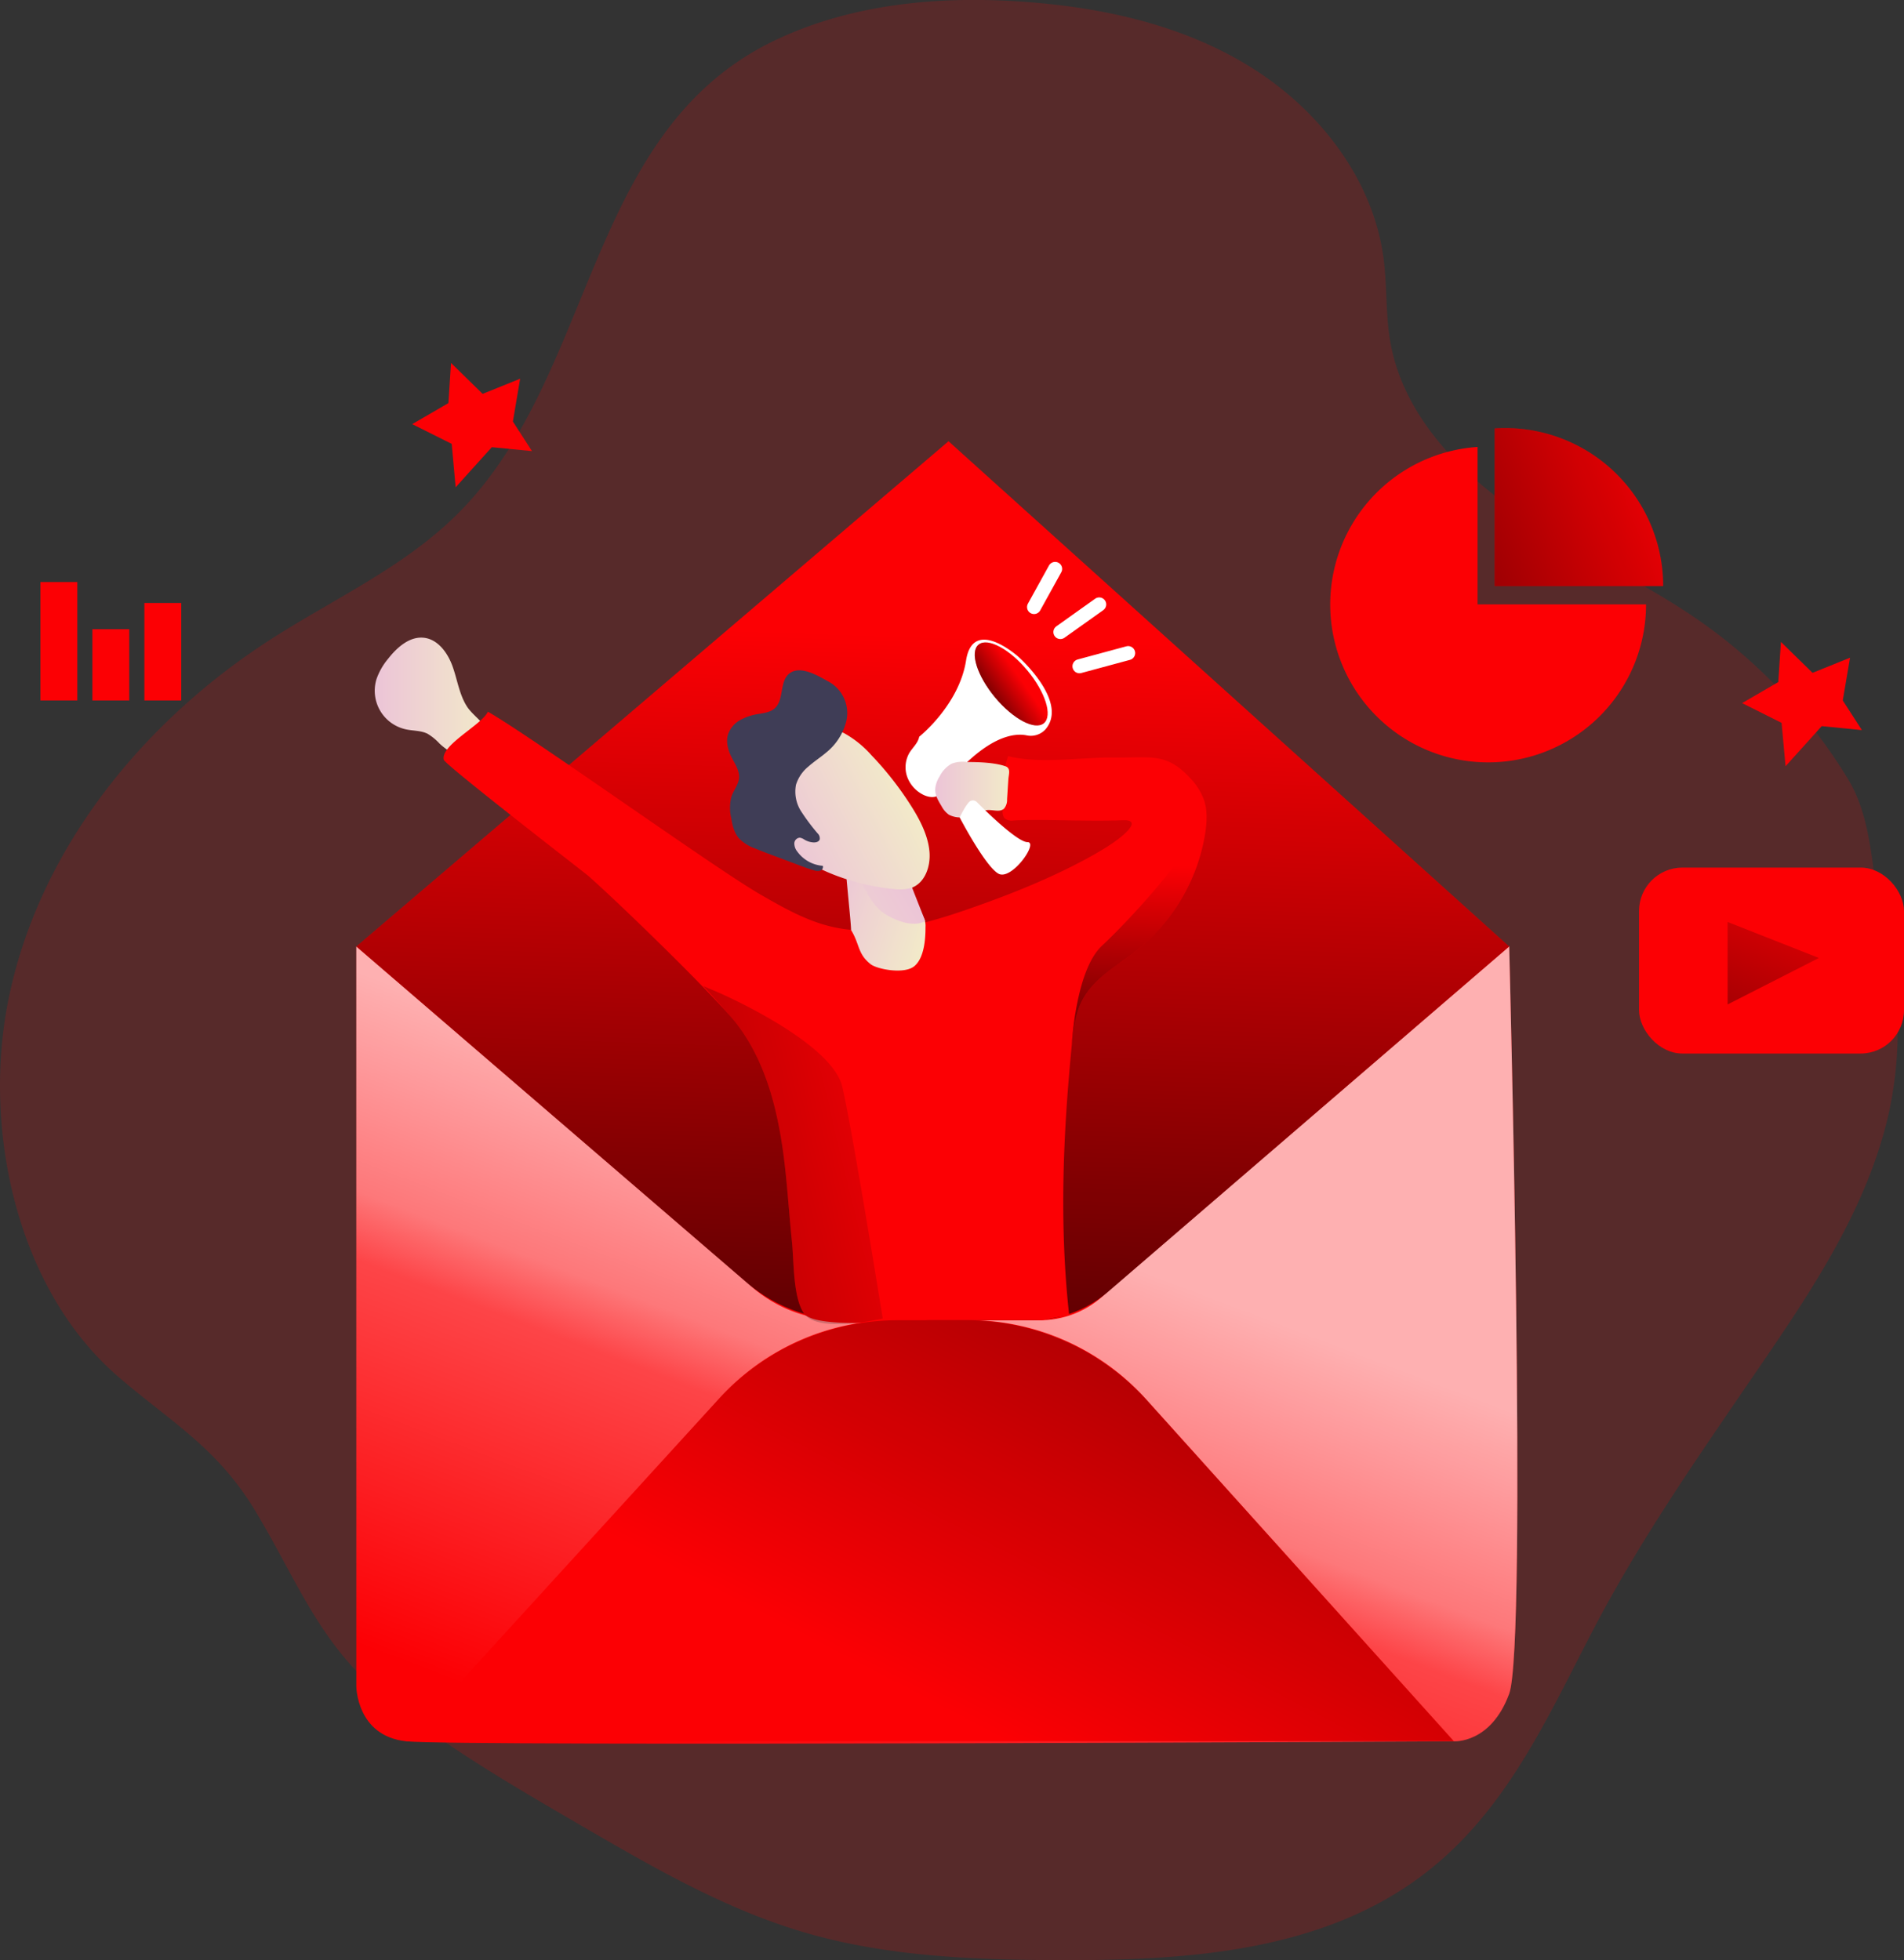<svg id="Layer_1" data-name="Layer 1" xmlns="http://www.w3.org/2000/svg" xmlns:xlink="http://www.w3.org/1999/xlink" width="560.99" height="577.6" viewBox="0 0 560.99 577.6">
  <rect x="0" y="0" width="560.99" height="577.6" fill="#333333" stroke="none"/>
  <defs>
    <linearGradient id="linear-gradient" x1="112.58" y1="205.76" x2="146.49" y2="205.76" gradientUnits="userSpaceOnUse">
      <stop offset="0" stop-color="#ecc4d7"/>
      <stop offset="0.42" stop-color="#efd4d1"/>
      <stop offset="1" stop-color="#f2eac9"/>
    </linearGradient>
    <linearGradient id="linear-gradient-2" x1="222.24" y1="532.81" x2="289.71" y2="355.99" gradientUnits="userSpaceOnUse">
      <stop offset="0.02" stop-color="#fff" stop-opacity="0"/>
      <stop offset="0.58" stop-color="#fff" stop-opacity="0.39"/>
      <stop offset="0.68" stop-color="#fff" stop-opacity="0.68"/>
      <stop offset="1" stop-color="#fff"/>
    </linearGradient>
    <linearGradient id="linear-gradient-3" x1="279.98" y1="187.79" x2="269.14" y2="518.26" gradientUnits="userSpaceOnUse">
      <stop offset="0" stop-opacity="0"/>
      <stop offset="0.99"/>
    </linearGradient>
    <linearGradient id="linear-gradient-4" x1="140.13" y1="-461.99" x2="171.47" y2="-461.99" gradientTransform="translate(-22.21 663.93) rotate(16.97)" xlink:href="#linear-gradient"/>
    <linearGradient id="linear-gradient-5" x1="263.21" y1="167.2" x2="209.44" y2="201.19" gradientTransform="translate(10.66 78.72) rotate(2.06)" xlink:href="#linear-gradient"/>
    <linearGradient id="linear-gradient-6" x1="-45.01" y1="1371.45" x2="-4.94" y2="1371.45" gradientTransform="translate(-347.21 -993.85) rotate(-26.86)" xlink:href="#linear-gradient"/>
    <linearGradient id="linear-gradient-7" x1="277.69" y1="233.05" x2="299.49" y2="233.05" xlink:href="#linear-gradient"/>
    <linearGradient id="linear-gradient-8" x1="302.67" y1="200.08" x2="286.39" y2="211.45" gradientTransform="translate(198.37 -145.22) rotate(39.74)" xlink:href="#linear-gradient-3"/>
    <linearGradient id="linear-gradient-9" x1="280.88" y1="504.45" x2="468.57" y2="144.14" xlink:href="#linear-gradient-3"/>
    <linearGradient id="linear-gradient-10" x1="500.84" y1="136.78" x2="330.22" y2="202.96" xlink:href="#linear-gradient-3"/>
    <linearGradient id="linear-gradient-11" x1="533.45" y1="249.43" x2="474.51" y2="397.36" xlink:href="#linear-gradient-3"/>
    <linearGradient id="linear-gradient-12" x1="285.93" y1="327.82" x2="-16.5" y2="400.38" xlink:href="#linear-gradient-3"/>
    <linearGradient id="linear-gradient-13" x1="338.26" y1="255.11" x2="335.39" y2="342.74" xlink:href="#linear-gradient-3"/>
  </defs>
  <title>Marketing</title>
  <path d="M196,42.36c-23.23,33.74-29.32,80.88-60.22,110.53-15.57,15-35.67,24.11-53.85,35.81C44.46,212.8,14.16,250,4.93,293.51-3.24,331.46,6.45,379.62,37,406c15.72,13.54,29.1,20.81,40.42,39.61,12.25,20.35,18.79,39,37.43,54.31,18,14.82,38.37,26.6,58.49,38.32,21,12.22,42.26,24.56,65.57,31.44,24.29,7.18,49.94,8.16,75.27,8.25,36.2.13,74.67-2.2,104.31-23,26.08-18.28,38.45-46.16,52.61-73.44s30.79-51,48.21-76.54c16.53-24.1,33.33-48.89,39.53-77.4a114.76,114.76,0,0,0-1.61-53.83c-3.92-14.59-2.66-30.77-10.57-43.84a154.66,154.66,0,0,0-43.22-46.26c-17.42-12.24-37.2-20.75-54.74-32.82s-33.37-29-36.94-50c-1.35-7.91-.89-16-1.9-24C406.92,53.45,391.15,33,371.21,20.41S327.53,2.51,304,.83C278.93-1,253,1.38,230.28,12.28,215.22,19.53,204.46,30.05,196,42.36Z" transform="translate(-2.16 -0.29)" fill="#fc0004" opacity="0.18" style="isolation: isolate"/>
  <path d="M139.77,208.53c-2.28-3.54-2.84-7.88-4.26-11.85s-4.3-8-8.48-8.45-7.88,2.82-10.49,6.16a19.15,19.15,0,0,0-3.44,6,11.64,11.64,0,0,0,8.73,14.85c2.1.44,4.36.32,6.28,1.27a15.77,15.77,0,0,1,3.51,2.86c2.43,2.27,5.54,4.17,8.86,3.95,2.94-.2,6.75-3.19,5.89-6.51C145.57,213.74,141.48,211.18,139.77,208.53Z" transform="translate(-2.16 -0.29)" fill="url(#linear-gradient)"/>
  <path d="M107.14,279.22V497.15s0,14.73,14.73,16.29,308.66,0,308.66,0,10.86.77,16.29-14,0-220.26,0-220.26Z" transform="translate(-2.16 -0.29)" fill="#fc0004"/>
  <path d="M107.14,279.22V497.15s0,14.73,14.73,16.29,308.66,0,308.66,0,10.86.77,16.29-14,0-220.26,0-220.26Z" transform="translate(-2.16 -0.29)" opacity="0.69" fill="url(#linear-gradient-2)" style="isolation: isolate"/>
  <path d="M281.63,130.32,107.14,279.22,223.81,379.63A40.14,40.14,0,0,0,250,389.35h58.57a27.7,27.7,0,0,0,18.08-6.71L446.82,279.22Z" transform="translate(-2.16 -0.29)" fill="#fc0004"/>
  <path d="M281.63,130.32,107.14,279.22l115,99a46,46,0,0,0,30,11.13H306a34.78,34.78,0,0,0,22.67-8.41L446.82,279.22Z" transform="translate(-2.16 -0.29)" fill="url(#linear-gradient-3)"/>
  <path d="M357.24,246c-.05.27-.1.55-.14.82a55.16,55.16,0,0,1-19.87,33.41c-5.73,4.55-12.62,8.18-16.09,14.62-2.18,4-2.74,8.71-3.18,13.29-2.6,26.76-3.71,52.92-.79,79.65l-8,1.56H276.28c-3.18,0-13.09.85-21.94.83h-.05c-7,0-13.41-.64-15.15-2.68a1.12,1.12,0,0,1-.16-.22,2,2,0,0,1-.21-.34c-.08-.14-.17-.28-.25-.44s-.18-.36-.27-.55l-.09-.18c-2.34-5.3-2.13-14.49-2.67-19.65-.76-7.34-1.24-14.73-2.06-22.07-1.7-14.87-5.1-30.13-14.19-42-1.31-1.7-3.71-4.37-6.75-7.58-10.8-11.41-29.75-29.68-37-36.07-1.17-1-42.2-32.71-42.57-34.21-1-4.34,11.07-10.17,13-14.17,13.5,7.76,66.79,46.09,80.27,53.86,6.54,3.76,13.18,7.57,20.51,9.38,15.41,3.81,31.44-1.67,46.38-7.08,10.25-3.71,23.94-9.38,34.71-16,4.65-2.85,11.73-8.44,5.13-8.18-11.08.43-22.94-.4-32.07.07a3.3,3.3,0,0,1-2.73-.65,3.16,3.16,0,0,1-.52-2.35c.41-8.06-.93-8.28,1.59-15.95,9.74,2.4,21.38.28,31.4.4,10.73.12,15.21-1.45,22.05,5.87a18.59,18.59,0,0,1,4.16,6.37C358,239,357.77,242.58,357.24,246Z" transform="translate(-2.16 -0.29)" fill="#fc0004"/>
  <path d="M252.92,274.37c2.6,4.24,1.87,7,5.78,10.07,1.84,1.45,9.66,3,12.72.68,3.82-2.93,3.37-11.29,3.44-11.86a5.59,5.59,0,0,0-.62-2.72,82.68,82.68,0,0,1-3.34-8.44,16.34,16.34,0,0,1-.39-9,8.63,8.63,0,0,0-6.38-2.46,13.75,13.75,0,0,0-6.19,2.45c-1.43,1-5.88-6.16-6.8-4.7C250.34,249.71,252.85,270.88,252.92,274.37Z" transform="translate(-2.16 -0.29)" fill="url(#linear-gradient-4)"/>
  <path d="M250.89,244.55s4.18,20.58,12.28,25.27,11.58,1.84,11.58,1.84l-6.16-15.61Z" transform="translate(-2.16 -0.29)" fill="url(#linear-gradient-5)"/>
  <path d="M265.63,262.29a12.91,12.91,0,0,0,4.94-.32c4-1.31,5.92-6.24,5.42-11s-2.92-9.35-5.6-13.53a95.32,95.32,0,0,0-11.45-14.57,30.66,30.66,0,0,0-8-6.48,15.8,15.8,0,0,0-12.93-.71,18,18,0,0,0-9.09,8.61,20.67,20.67,0,0,0-2.18,12.8C229.45,254,253.11,261.28,265.63,262.29Z" transform="translate(-2.16 -0.29)" fill="url(#linear-gradient-6)"/>
  <path d="M278.68,234.68c-1.41.87-3.27.48-4.73-.3a9.55,9.55,0,0,1-4.57-5.38,8.48,8.48,0,0,1,.81-7c1-1.54,2.48-2.82,2.8-4.6,0,0,11.74-9.3,13.81-22.48s15.51-1,15.51-1,14.88,13.21,7.86,21.34a5.86,5.86,0,0,1-5.6,1.72c-3-.58-8.91-.12-17.42,7.87Z" transform="translate(-2.16 -0.29)" fill="#fff"/>
  <path d="M287.15,224.85a9.58,9.58,0,0,0-4.55.47,8.69,8.69,0,0,0-3.6,3.79,8.07,8.07,0,0,0-1.3,3.75c-.05,1.79.91,3.43,1.85,4.95a7.17,7.17,0,0,0,2.2,2.58,7.28,7.28,0,0,0,3.16.79c1.8.18,3.75.31,5.29-.65a13.06,13.06,0,0,1,1.88-1.29c1.89-.78,4.44.73,5.92-.67a4,4,0,0,0,.88-2.73l.37-5.81c.11-1.64.83-3.36-.91-3.95C295.15,225,290.52,224.85,287.15,224.85Z" transform="translate(-2.16 -0.29)" fill="url(#linear-gradient-7)"/>
  <path d="M289.9,236.57s11.64,11.89,15,11.89-4.66,11.38-8.53,9.31-11.46-16.59-11.46-16.59,2.15-4.48,3.25-4.87A1.67,1.67,0,0,1,289.9,236.57Z" transform="translate(-2.16 -0.29)" fill="#fff"/>
  <ellipse cx="300.11" cy="201.86" rx="6.2" ry="15.06" transform="translate(-61.88 238.19) rotate(-39.74)" fill="#fc0004"/>
  <ellipse cx="300.11" cy="201.86" rx="6.2" ry="15.06" transform="translate(-61.88 238.19) rotate(-39.74)" fill="url(#linear-gradient-8)"/>
  <path d="M251.5,212.87a17.16,17.16,0,0,1-5.92,9.19c-1.68,1.43-3.56,2.63-5.21,4.1a11.19,11.19,0,0,0-3.68,5.4,10.72,10.72,0,0,0,1.51,7.82,60.14,60.14,0,0,0,4.88,6.52,2,2,0,0,1,.59,1.79c-.25.7-1.15.9-1.89.85a5.84,5.84,0,0,1-2.55-.78,3.53,3.53,0,0,0-1.39-.61,1.72,1.72,0,0,0-1.64,1.66,3.79,3.79,0,0,0,.85,2.4,10.26,10.26,0,0,0,7.54,4.23,1.16,1.16,0,0,1-.8,1.44,3.11,3.11,0,0,1-1.83-.12c-1.55-.44-3.06-1-4.56-1.57L231.59,253c-2.32-.86-4.64-1.72-6.92-2.67a12.17,12.17,0,0,1-4.74-2.94c-1.43-1.64-2-3.88-2.32-6a13,13,0,0,1,.06-6.32c.64-1.92,2.1-3.57,2.25-5.58s-1.14-4-2.11-5.84c-1.12-2.16-1.85-4.7-1.12-7a7.75,7.75,0,0,1,3.65-4.22,16.15,16.15,0,0,1,5.4-1.75c1.64-.29,3.41-.52,4.66-1.63,2.86-2.52,1.35-8,4.36-10.3,3.21-2.49,8.36.66,11.35,2.31A10.56,10.56,0,0,1,251.5,212.87Z" transform="translate(-2.16 -0.29)" fill="#3f3d56"/>
  <path d="M121.87,513.44l92.27-101.12a70.48,70.48,0,0,1,52.06-23h21.27a70.5,70.5,0,0,1,52.39,23.33l90.67,100.76Z" transform="translate(-2.16 -0.29)" fill="#fc0004"/>
  <path d="M121.87,513.44l91.85-100.66a71.9,71.9,0,0,1,53.1-23.43h20a71.91,71.91,0,0,1,53.44,23.8l90.25,100.29Z" transform="translate(-2.16 -0.29)" fill="url(#linear-gradient-9)"/>
  <path d="M487.15,178.4A46.53,46.53,0,1,1,437.51,132V178.4Z" transform="translate(-2.16 -0.29)" fill="#fc0004"/>
  <path d="M492.19,173H442.55V126.55c1-.08,2.06-.11,3.1-.11A46.54,46.54,0,0,1,492.19,173Z" transform="translate(-2.16 -0.29)" fill="#fc0004"/>
  <path d="M492.19,173H442.55V126.55c1-.08,2.06-.11,3.1-.11A46.54,46.54,0,0,1,492.19,173Z" transform="translate(-2.16 -0.29)" fill="url(#linear-gradient-10)"/>
  <rect x="482.92" y="255.67" width="78.07" height="54.8" rx="12.79" fill="#fc0004"/>
  <polygon points="509.02 271.7 509.02 296 535.91 282.3 509.02 271.7" fill="url(#linear-gradient-11)"/>
  <polygon points="524.73 189.17 523.95 201 513.29 207.2 524.92 213.02 526.09 225.81 536.75 213.99 548.58 215.15 542.95 206.42 545.09 193.82 534.04 198.28 524.73 189.17" fill="#fc0004"/>
  <polygon points="132.89 106.96 132.12 118.79 121.45 124.99 133.09 130.81 134.25 143.6 144.91 131.78 156.74 132.94 151.12 124.22 153.25 111.61 142.2 116.07 132.89 106.96" fill="#fc0004"/>
  <rect x="11.91" y="171.52" width="10.86" height="34.9" fill="#fc0004"/>
  <rect x="27.22" y="185.42" width="10.86" height="21" fill="#fc0004"/>
  <rect x="42.54" y="177.69" width="10.86" height="28.73" fill="#fc0004"/>
  <line x1="310.88" y1="167.65" x2="304.67" y2="178.89" fill="none" stroke="#fff" stroke-linecap="round" stroke-miterlimit="10" stroke-width="4.13"/>
  <line x1="323.87" y1="178.12" x2="312.43" y2="186.26" fill="none" stroke="#fff" stroke-linecap="round" stroke-miterlimit="10" stroke-width="4.13"/>
  <line x1="332.4" y1="192.46" x2="318.05" y2="196.34" fill="none" stroke="#fff" stroke-linecap="round" stroke-miterlimit="10" stroke-width="4.13"/>
  <path d="M262.24,388.83a73.79,73.79,0,0,1-7.9,1.35h-.05c-5.65.63-12.66.63-15.15-2.68a1.12,1.12,0,0,1-.16-.22,2,2,0,0,1-.21-.34c-.08-.14-.17-.28-.25-.44s-.18-.36-.27-.55l-.09-.18c-2.34-5.3-2.13-14.49-2.67-19.65-.76-7.34-1.24-14.73-2.06-22.07-1.7-14.87-5.1-30.13-14.19-42-1.31-1.7-6.82-8-9.86-11.17l4.27,1.81s33.6,14.47,36.7,27.92S262.24,388.83,262.24,388.83Z" transform="translate(-2.16 -0.29)" fill="url(#linear-gradient-12)"/>
  <path d="M357.1,246.82a55.16,55.16,0,0,1-19.87,33.41c-5.73,4.55-12.62,8.18-16.09,14.62-2.18,4-2.74,8.71-3.18,13.29,0,0,1.09-21.87,8.85-29.11s28-28.76,29.53-38.58A38.54,38.54,0,0,1,357.1,246.82Z" transform="translate(-2.16 -0.29)" fill="url(#linear-gradient-13)"/>
</svg>
